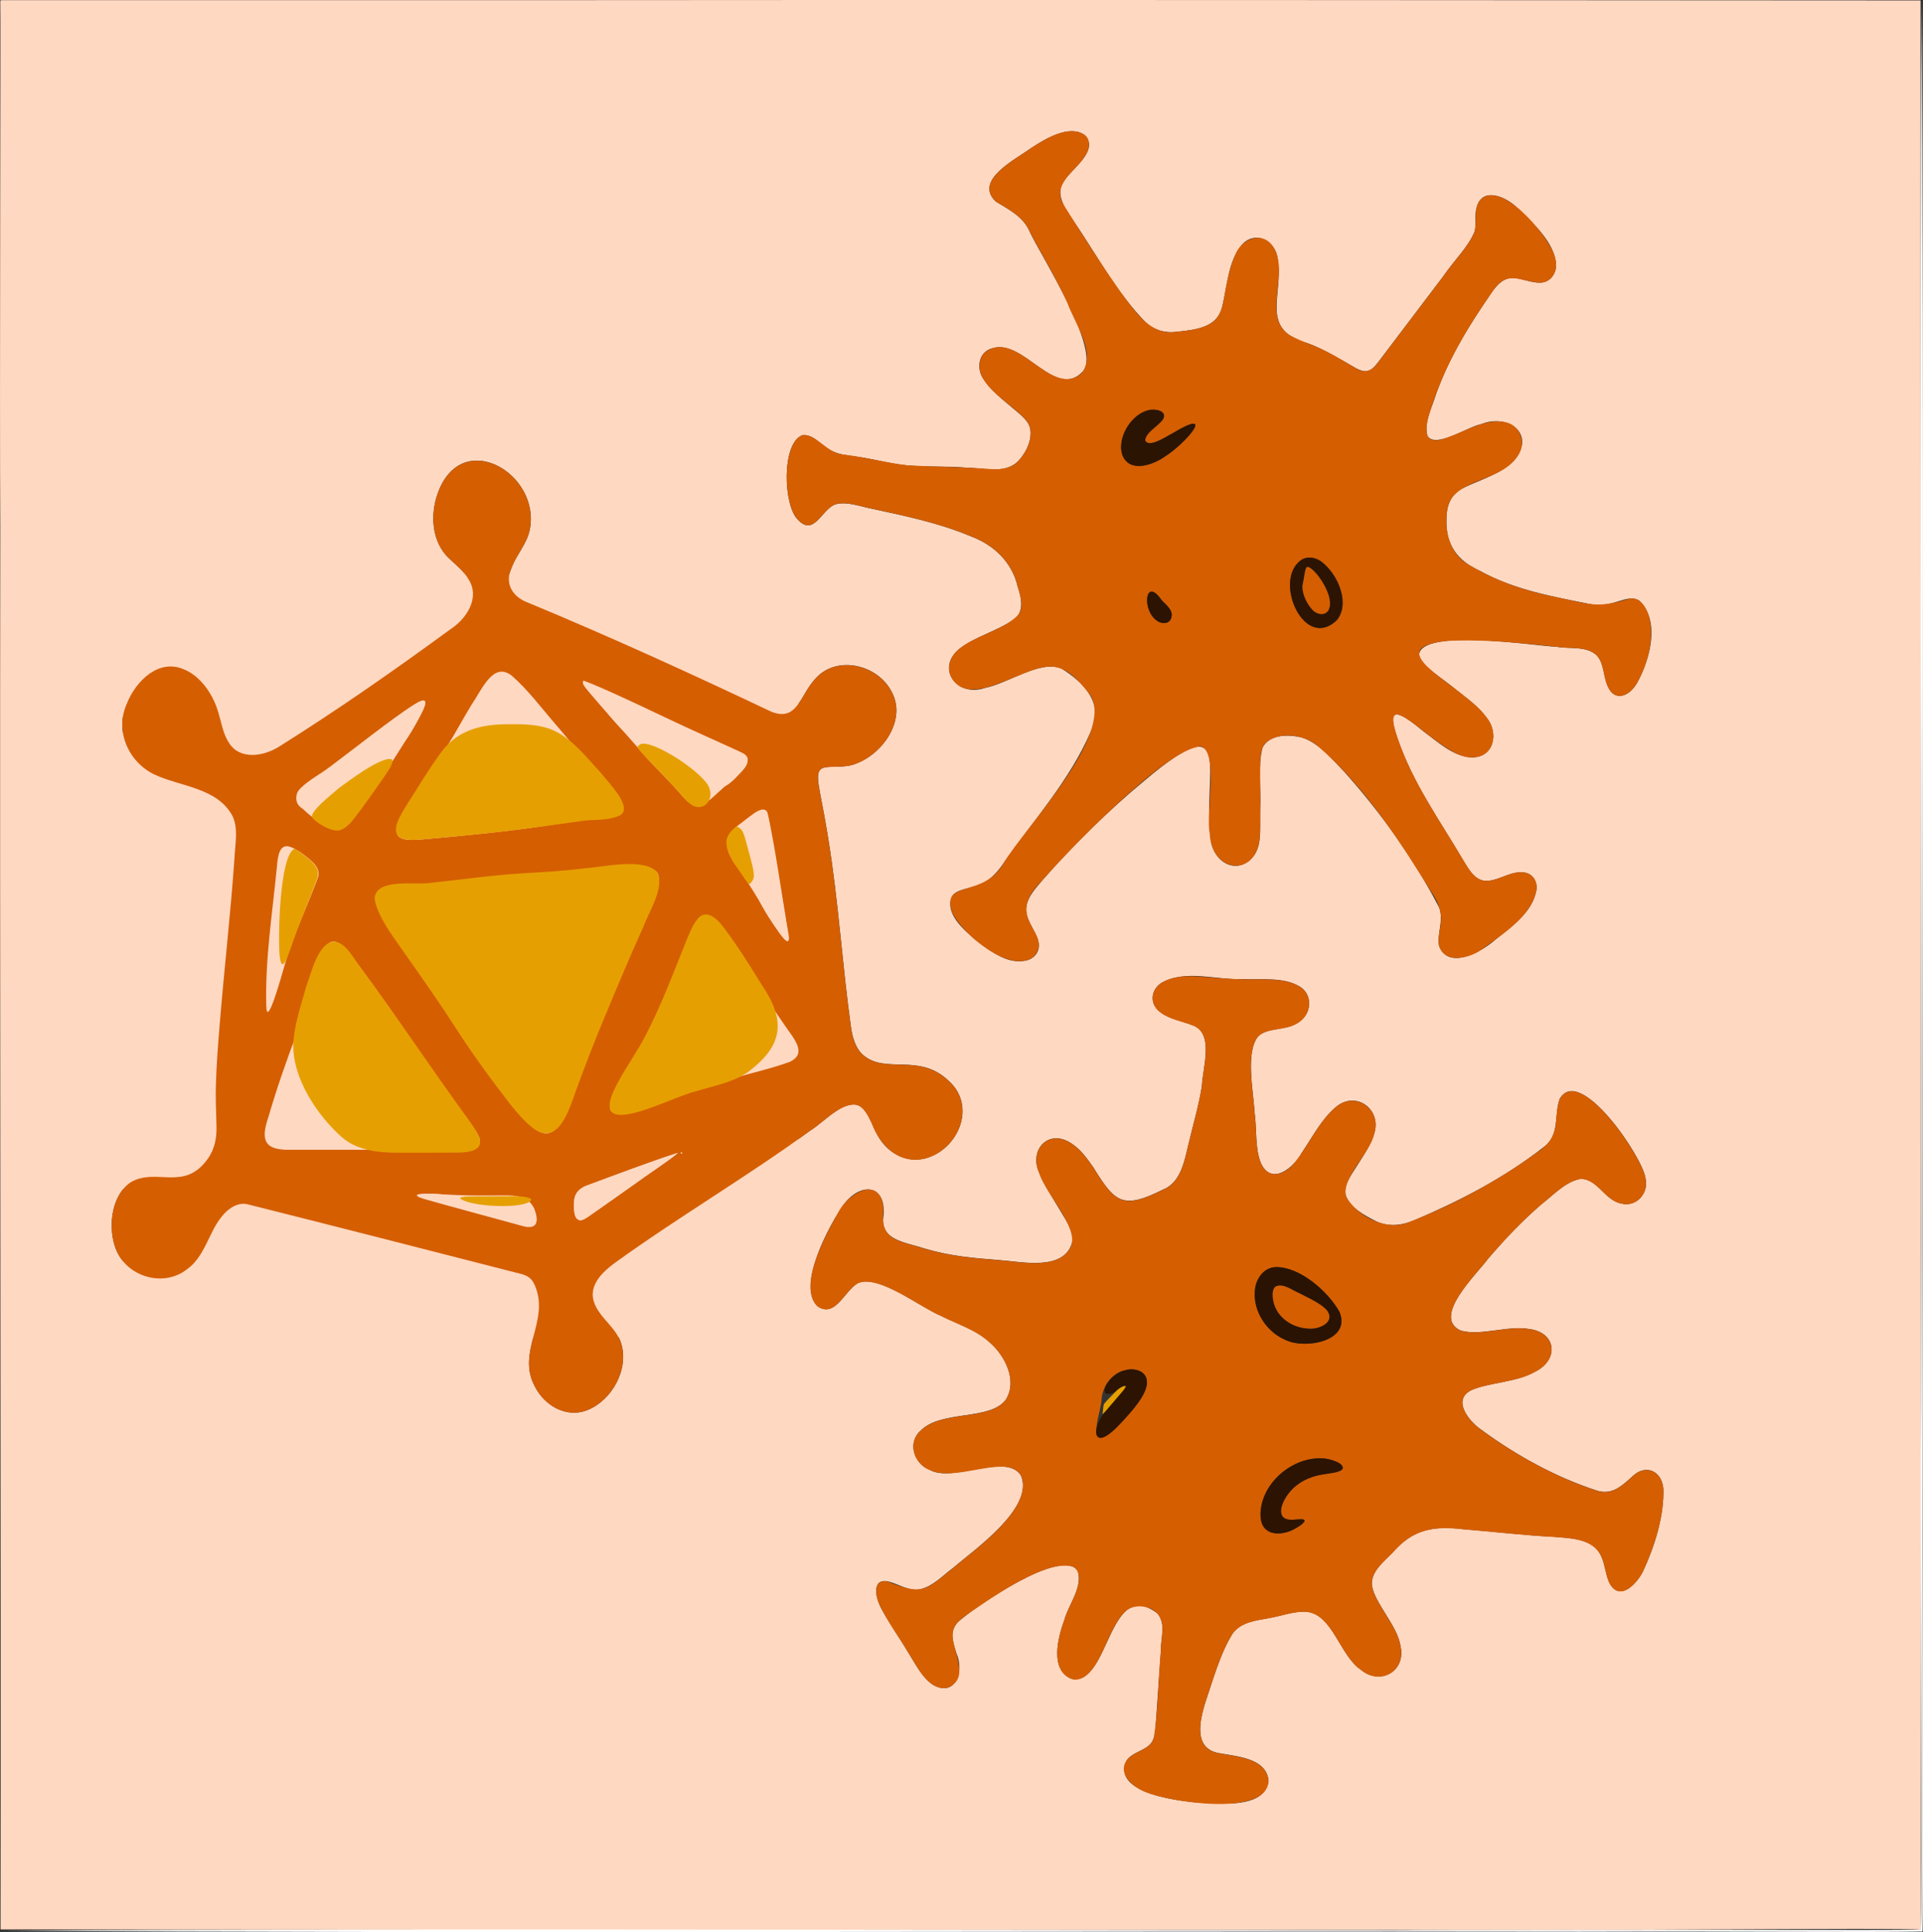 <?xml version="1.0" encoding="UTF-8"?>
<svg id="Layer_1" data-name="Layer 1" xmlns="http://www.w3.org/2000/svg" viewBox="0 0 46.368 46.593">
  <rect x="0" y="0" width="46.368" height="46.593" fill="#333333" stroke="none"/>
  <defs>
    <style>
      .cls-1 {
        fill: #2a1302;
      }

      .cls-2 {
        fill: #d55e00;
      }

      .cls-3 {
        fill: #e9e4a2;
      }

      .cls-4 {
        fill: #2c1403;
      }

      .cls-5 {
        fill: #fed8c1;
      }

      .cls-6 {
        fill: #e69f00;
      }

      .cls-7 {
        fill: #fefefe;
      }

      .cls-8 {
        fill: #2d1402;
      }

      .cls-9 {
        fill: #2c1302;
      }
    </style>
  </defs>
  <rect class="cls-5" x="2.968" y="13.832" width="16.284" height="18.417"/>
  <g>
    <path class="cls-5" d="M46.309.01c-.006,9.142.016,23.658.006,33.735.004,3.744-.003,10.823,0,12.722-.002.049.011.064-.026.068-.324-.061-9.405.045-12.62,0-9.707.017-25.019-.005-33.656-.006.014-8.718-.023-24.031-.006-33.819C-.013,9.574.02.223.007.031.01-.009.027.009.074.004c1.886-.003,8.939.002,12.661,0,10.005-.011,24.502.001,33.573.006h0ZM38.509,15.812c.185.209.143.533.281.784.162.313.495.2.681-.122.331-.603.556-1.502.059-1.987-.185-.119-.384-.015-.585.037-.186.056-.371.081-.568.051-.916-.184-1.856-.345-2.691-.808-.547-.244-.832-.635-.808-1.249-.006-.319.117-.63.419-.757.408-.199.985-.358,1.265-.722.443-.626-.242-1.061-.85-.809-.3.048-1.091.596-1.292.285-.096-.319.12-.715.213-1.028.293-.808.691-1.476,1.158-2.173.182-.254.367-.643.723-.611.183.011.422.125.628.113.252-.007.407-.247.375-.483-.056-.484-.512-.925-.922-1.311-.263-.271-.851-.537-.989-.025-.061.214.003.403-.052.594-.17.39-.434.613-.766,1.088-.543.716-1.213,1.602-1.547,2.042-.079.099-.168.22-.297.231-.083.007-.164-.031-.24-.068-.316-.181-.789-.472-1.178-.609-1.172-.327-.569-1.151-.717-2.025-.04-.439-.538-.709-.86-.351-.332.385-.356.985-.469,1.453-.101.545-.62.595-1.087.648-.283.037-.554-.028-.771-.23-.723-.741-1.206-1.677-1.791-2.524-.18-.26-.39-.599-.17-.889.174-.286.85-.718.499-1.095-.363-.27-.95.081-1.294.307-.403.289-1.387.781-.856,1.291.322.198.672.365.83.752.285.599,1.696,2.794,1.285,3.329-.664.741-1.426-.775-2.192-.544-.352.086-.404.511-.2.772.214.322.632.611.895.852.093.086.184.187.212.311.052.281-.103.595-.296.796-.326.313-.833.156-1.239.15-.504-.045-.947-.008-1.433-.055-.42-.039-.84-.165-1.254-.216-.181-.025-.366-.043-.53-.119-.261-.1-.444-.419-.731-.395-.522.172-.471,1.705-.118,2.039.404.437.587-.307.942-.379.263-.057.57.063.836.114.8.173,1.613.34,2.383.663.556.204,1.001.622,1.138,1.214.099.292.169.644-.13.819-.345.238-.92.407-1.262.674-.603.474-.073,1.192.61.951.547-.103,1.325-.683,1.841-.464.536.328,1.044.858.703,1.52-.502,1.168-1.376,2.133-2.103,3.173-.15.22-.33.423-.582.516-.249.103-.557.11-.66.284-.179.417.274.794.576,1.057.405.305.814.613,1.269.474.172-.065.279-.229.242-.421-.057-.298-.362-.568-.289-.896.046-.223.226-.419.377-.598.71-.816,1.619-1.71,2.474-2.414,2.236-1.885,1.361-.104,1.595,1.469.073.452.509.763.894.49.379-.28.275-.785.293-1.262.025-.538-.063-1.025.057-1.487.164-.313.577-.326.933-.248.434.133.746.533,1.058.854.865.969,1.669,2.093,2.268,3.252.115.304-.059.638-.002.927.223.579.996.157,1.327-.128.419-.347.935-.684,1.022-1.236.022-.235-.128-.426-.39-.414-.295,0-.578.233-.866.204-.246-.028-.386-.288-.509-.49-.562-.954-1.219-1.868-1.581-2.929-.313-.868.063-.647.625-.18.349.257.71.599,1.15.623.539.015.674-.578.367-.958-.196-.271-.474-.464-.764-.696-.346-.289-.79-.532-.867-.815.06-.66,2.794-.218,3.328-.196.319.055.71-.027.958.205l.008.008ZM12.34,13.679c.119-.312.36-.56.432-.896.284-1.345-1.627-2.496-2.213-.898-.203.559-.13,1.188.249,1.559.173.17.375.318.495.533.28.449-.061.953-.45,1.203-1.346.986-2.718,1.944-4.133,2.831-.373.23-.941.319-1.2-.102-.185-.281-.189-.641-.351-.99-.146-.327-.412-.647-.725-.774-.6-.271-1.165.255-1.391.837-.286.657.052,1.396.67,1.694.624.294,1.53.316,1.889,1.011.138.304.058.663.044.99-.094,1.365-.254,2.724-.363,4.09-.036.446-.072.898-.085,1.343-.012.34.003.679.013,1.02.011.29-.034.566-.208.812-.569.801-1.236.208-1.854.564-.46.306-.548,1.025-.398,1.515.21.735,1.144,1.062,1.75.586.374-.263.5-.751.724-1.111.234-.377.52-.568.959-.403,1.288.328,5.272,1.343,6.39,1.631.173.049.262.127.334.321.321.831-.461,1.56-.026,2.378.241.487.783.784,1.281.577.582-.234,1.004-.99.801-1.614-.123-.427-.679-.696-.681-1.183.013-.317.275-.558.521-.741,1.533-1.11,3.195-2.084,4.722-3.198.318-.189.836-.792,1.204-.587.204.15.279.435.398.655.221.453.69.722,1.162.605.796-.201,1.267-1.259.57-1.877-.721-.687-1.531-.133-2.08-.638-.166-.162-.236-.413-.27-.647-.209-1.493-.301-3.029-.547-4.541-.06-.375-.129-.749-.202-1.12-.024-.168-.094-.437.002-.546.025-.03.061-.049.099-.059.159-.044.524.018.782-.1.652-.249,1.21-1.069.844-1.729-.327-.649-1.32-.898-1.837-.313-.375.4-.426,1.044-1.065.791-1.926-.913-3.887-1.808-5.857-2.626-.374-.131-.58-.463-.403-.842l.005-.013ZM30.351,24.978c.246-.223.746-.111,1.023-.374.267-.216.264-.654-.058-.827-.386-.217-.89-.148-1.322-.165-.655.031-1.388-.246-1.99.09-.263.172-.293.52-.014.714.21.16.523.21.765.307.53.184.245,1.021.225,1.469-.075.474-.217.95-.329,1.426-.097.411-.191.907-.617,1.073-.958.476-1.145.316-1.666-.532-.16-.231-.321-.456-.55-.596-.537-.347-1.012.164-.763.712.11.287.339.631.512.923.136.241.334.486.283.77-.202.693-1.211.457-1.768.418-.611-.048-1.164-.093-1.77-.273-.491-.161-1.075-.201-1.013-.757.094-.801-.548-.869-.966-.295-.339.489-1.125,1.938-.626,2.434.441.31.668-.404.998-.562.499-.19,1.479.583,1.976.793.404.206.863.339,1.196.656.362.318.662.918.375,1.371-.376.512-1.559.245-2.051.745-.328.286-.168.797.212.945.551.327,1.826-.42,2.2.131.351.773-1.122,1.799-1.639,2.241-.241.18-.478.435-.774.507-.271.068-.545-.133-.79-.186-.432-.081-.275.472-.137.695.196.358.416.662.626,1.016.174.279.34.619.622.795.518.274.731-.333.546-.757-.097-.307-.18-.543.03-.768.372-.344,2.507-1.819,2.89-1.236.124.408-.222.803-.324,1.19-.164.442-.351,1.214.186,1.418.913.151.876-2.484,2.06-1.58.213.251.078.584.083.896-.042.59-.095,1.385-.129,1.847-.013.137-.028.28-.108.386-.15.185-.449.213-.589.414-.4.823,1.414,1.017,1.965,1.028.478.025,1.36.083,1.457-.524-.038-.569-.784-.598-1.22-.683-.584-.123-.441-.762-.317-1.182.19-.554.364-1.213.678-1.71.202-.263.545-.303.852-.358.331-.055.64-.182.936-.154.615.069.794,1.057,1.298,1.397.467.39,1.098.033.953-.578-.071-.48-.626-1.032-.687-1.453-.035-.332.285-.576.508-.804.478-.554.98-.64,1.697-.554.735.058,1.467.148,2.204.184.409.036.935.045,1.121.471.096.199.109.501.218.678.255.413.663-.053.795-.333.269-.58.506-1.319.483-1.985-.046-.433-.427-.581-.728-.305-.271.245-.506.475-.875.359-.998-.326-1.945-.849-2.785-1.466-.3-.202-.714-.719-.244-.956.421-.186,1.095-.19,1.53-.441.597-.288.526-.954-.134-1.034-.508-.092-1.174.175-1.649.038-.713-.325.392-1.366.657-1.731.435-.505.811-.9,1.286-1.313.287-.221.575-.542.933-.613.417-.019.593.514.986.59.364.105.679-.245.594-.601-.057-.501-1.583-2.759-2.069-1.921-.146.386.017.878-.395,1.17-.942.738-2.012,1.289-3.1,1.754-.297.129-.628.172-.925.033-.301-.153-.633-.329-.742-.634-.048-.259.115-.451.285-.725.164-.259.339-.519.406-.769.18-.582-.455-1.046-.939-.62-.334.286-.554.713-.803,1.081-.194.367-.736.822-.991.263-.148-.34-.097-.85-.157-1.245-.023-.487-.228-1.445.096-1.823l.008-.008Z"/>
    <path class="cls-7" d="M46.339.007c.057,8.871.009,23.951.024,33.849-.009,3.169.015,12.52-.007,12.724-1.565.025-3.969-.008-8.271.005-11.57-.019-27.275.044-38.075-.025,10.82-.07,26.495.006,38.077-.021,4.287-.008,6.661.011,8.223-.004.047-.272-.018-9.505.007-12.705.031-9.854-.049-25.006.022-33.822h0Z"/>
    <g>
      <path class="cls-2" d="M12.334,13.693c-.178.382.031.71.403.842,1.97.818,3.931,1.712,5.857,2.626.633.255.693-.394,1.065-.791.515-.583,1.512-.337,1.837.313.366.661-.191,1.479-.844,1.729-.259.117-.625.056-.782.1-.038.01-.074.029-.099.059-.096.11-.029.379-.002.546.074.371.142.746.202,1.12.246,1.512.338,3.048.547,4.541.034.234.104.485.27.647.555.507,1.354-.051,2.08.638.692.614.232,1.675-.57,1.877-.605.147-1.078-.3-1.282-.858-.09-.179-.182-.409-.394-.445-.403-.009-.755.425-1.088.63-1.527,1.114-3.189,2.088-4.722,3.198-.246.183-.508.424-.521.74.002.486.558.755.681,1.183.203.624-.219,1.38-.801,1.614-.498.205-1.04-.089-1.281-.577-.435-.817.346-1.547.026-2.378-.072-.194-.162-.272-.334-.321-1.253-.322-5.228-1.34-6.636-1.69-.308-.05-.561.216-.713.461-.224.359-.351.848-.724,1.111-.602.474-1.543.151-1.75-.586-.15-.49-.062-1.209.398-1.515.623-.357,1.282.239,1.854-.564.174-.246.219-.521.208-.812-.009-.34-.025-.68-.012-1.02.014-.446.049-.897.085-1.343.109-1.366.269-2.724.363-4.09.014-.327.094-.686-.044-.99-.36-.695-1.264-.717-1.889-1.011-.617-.297-.957-1.038-.67-1.694.228-.58.789-1.109,1.391-.837.313.126.58.446.725.774.162.35.166.71.351.99.26.422.826.332,1.2.102,1.415-.887,2.787-1.845,4.133-2.831.389-.249.731-.757.45-1.203-.12-.214-.322-.362-.495-.532-.379-.371-.452-1.001-.249-1.559.581-1.59,2.495-.46,2.213.898-.072.337-.313.584-.432.896l-.005.013ZM11.044,17.554c-.298.526-.646,1.022-.943,1.558-.129.24-.291.5-.433.721-.288.438.142.442.482.412.228-.02.46-.043.688-.062.984-.094,1.9-.192,2.864-.358.258-.032.521-.077.796-.102.159-.018.409-.036.506-.139.095-.129-.045-.25-.124-.365-.496-.594-.974-1.151-1.48-1.747-.337-.389-.669-.838-1.061-1.179-.447-.346-.713.327-.977.715-.106.175-.21.355-.31.532l-.008.013ZM15.328,17.97c.305.383.693.737,1.014,1.101.143.152.292.379.521.346.21-.045.368-.24.532-.376.239-.227.536-.487.612-.646.016-.034.026-.067.022-.098-.022-.112-.15-.147-.246-.197-.715-.324-2.771-1.258-3.486-1.582-.221-.099-.366-.142-.096.171.345.41.771.874,1.117,1.27l.01.011ZM9.523,18.265c.125-.195.249-.39.37-.588.188-.311.404-.674.352-.746-.081-.067-.29.106-.445.198-.617.411-1.319.971-1.849,1.366-.225.172-.497.31-.701.51-.259.251.029.495.228.657.199.154.444.388.692.345.256-.05.418-.365.608-.618.252-.367.501-.745.737-1.11l.009-.014ZM17.798,19.903c-.505.395-.198.755.079,1.151.182.257.361.556.543.857.065.098.687,1.19.594.618-.144-.788-.33-2.181-.51-2.935-.092-.23-.55.205-.692.298l-.013.011ZM7.019,20.43c-.285-.117-.32.229-.339.437-.108,1.136-.295,2.282-.258,3.426.026.504.401-.89.429-.974.207-.747.569-1.481.824-2.179.032-.143-.043-.265-.147-.361-.119-.113-.336-.28-.497-.345l-.011-.004ZM15.841,21.036c-.078-.105-.333-.129-.486-.134-.372-.011-.676.02-1.01.051-.47.053-.714.107-1.225.129-.291.008-.6.02-.882.053-.473.047-1.057.101-1.551.18-.352.049-.751.047-1.108.078-.204.013-.504.042-.494.284.008.271.238.549.388.792.611.878,1.241,1.766,1.814,2.678.368.564.8,1.111,1.204,1.648.175.22.426.554.707.537.276-.048.373-.377.478-.609.236-.627.477-1.325.736-1.938.37-.91.754-1.826,1.16-2.722.095-.219.195-.448.269-.671.045-.149.069-.256.006-.348l-.005-.007ZM18.889,24.677c-.555-.786-.98-1.577-1.563-2.339-.448-.64-.606.02-.784.426-.368.965-.771,1.932-1.298,2.832-.152.277-.328.578-.458.856-.159.335-.071.454.275.357.472-.1,1.114-.369,1.617-.54.344-.125.713-.179,1.043-.276.408-.121.904-.231,1.321-.386.454-.215.067-.591-.143-.916l-.009-.013ZM8.622,27.728c.731,0,1.477,0,2.212,0,.302-.015.563.04.719-.122.08-.134-.082-.33-.172-.462-.933-1.259-1.791-2.599-2.729-3.861-.307-.396-.671-.977-.929-.176-.257.566-.369,1.203-.556,1.783-.258.678-.497,1.367-.7,2.063-.2.583-.056.791.557.774.53,0,1.062,0,1.582,0h.016ZM16.422,27.783c-.011.07.052.034.005-.001h-.005ZM16.343,27.802c-.576.18-1.655.588-2.215.795-.167.067-.277.186-.286.374-.004.136-.026.458.162.456.052-.007.108-.04.158-.072.249-.17.701-.494,1.131-.796.279-.207.919-.627,1.05-.757h0ZM11.033,28.82c-.112-.001-1.424-.103-.81.093.509.144,1.785.49,2.358.647.366.116.43-.107.292-.432-.168-.338-.541-.3-.898-.3-.313.002-.622.004-.926-.008h-.016Z"/>
      <path class="cls-6" d="M15.846,21.042c.186.365-.199.938-.328,1.297-.321.71-.626,1.436-.925,2.156-.246.581-.471,1.173-.692,1.769-.176.492-.441,1.433-1.083.913-.175-.138-.373-.367-.512-.544-.456-.589-.901-1.194-1.304-1.822-.396-.615-.819-1.22-1.241-1.816-.197-.287-.422-.581-.578-.89-.071-.144-.164-.365-.147-.481.096-.453.992-.272,1.347-.334.732-.076,1.469-.184,2.204-.229.501-.031,1.007-.056,1.494-.12.438-.026,1.482-.275,1.763.102h0Z"/>
      <path class="cls-6" d="M7.07,25.196c.019-.47.186-.947.314-1.406.127-.347.285-1.041.657-1.083.302.004.496.434.676.658.875,1.18,1.688,2.414,2.554,3.599.091.13.246.336.289.479.118.39-.469.352-.742.353-.299.004-.596.002-.894.002-.594.003-1.214.023-1.678-.371-.599-.531-1.176-1.404-1.175-2.215v-.015Z"/>
      <path class="cls-6" d="M13.374,17.627c.448.212.77.643,1.108,1.002.177.234.845.889.429,1.052-.313.123-.607.069-.937.125-.204.027-.614.085-.818.113-.935.131-1.71.214-2.649.293-.228.014-.586.079-.804.013-.356-.132-.009-.622.115-.832.255-.397.485-.788.756-1.164.411-.618,1.001-.77,1.728-.764.356-.003.728.006,1.058.154l.014.006Z"/>
      <path class="cls-6" d="M18.023,25.861c-.36.246-.801.318-1.231.453-.661.149-2.79,1.356-1.864-.262.184-.343.451-.72.629-1.065.381-.727.668-1.497.973-2.255.078-.185.168-.434.3-.58.228-.267.517.061.666.276.32.43.594.874.872,1.321.587.867.52,1.464-.332,2.103l-.013.009Z"/>
      <path class="cls-5" d="M15.399,17.91c-.415-.241-.715-.684-1.033-1.046-.071-.097-.39-.423-.291-.45.864.326,2.915,1.363,3.731,1.722.441.172.12.421-.09.646-.478.474-.732.136-1.169-.212-.345-.27-.773-.441-1.134-.652l-.013-.008Z"/>
      <path class="cls-5" d="M7.483,19.547c-.168.002-.355-.121-.335-.304.042-.285.573-.524.816-.733.57-.439,1.44-1.152,2.021-1.52.105-.065.336-.206.252.037-.17.387-.41.83-.714,1.14-.27.27-.637.431-.954.666-.21.15-.411.32-.606.488-.134.115-.296.225-.466.226h-.012Z"/>
      <path class="cls-5" d="M17.935,19.93c.058-.187.283-.38.444-.408.103-.009.127.097.149.189.125.75.398,2.236.486,2.923-.004.165-.148-.043-.205-.114-.19-.262-.387-.554-.525-.852-.134-.295-.176-.552-.25-.886-.054-.273-.187-.563-.104-.839l.004-.014Z"/>
      <path class="cls-6" d="M7.199,20.524q.091.069.174.132c.195.153.33.28.286.496-.201.559-.449,1.115-.653,1.725-.07.197-.22.639-.264.157-.039-.416-.006-2.393.359-2.567l.097.057Z"/>
      <path class="cls-6" d="M9.451,18.317c.044.108-.094.262-.154.367-.248.359-.514.741-.764,1.062-.093.112-.183.216-.32.27-.218.082-.676-.237-.694-.323.008-.158.387-.461.645-.681.236-.175,1.043-.786,1.283-.699l.004.004Z"/>
      <path class="cls-5" d="M16.344,27.803c-.138.134-.768.548-1.05.757-.43.302-.883.626-1.131.796-.05.032-.107.065-.158.072-.189.002-.166-.321-.162-.456.01-.188.119-.307.286-.374.559-.207,1.64-.617,2.215-.795h0Z"/>
      <path class="cls-6" d="M15.439,17.947c.298-.129,1.6.736,1.67,1.077.072.19-.039.431-.25.439-.146.008-.267-.103-.397-.257-.106-.124-.258-.28-.381-.417-.17-.19-.641-.635-.713-.782l.071-.06Z"/>
      <path class="cls-5" d="M11.033,28.872c.298.07.614.172.935.185.305.027.658-.083.875.147.095.104.116.253.062.326-.057.079-.193.052-.292.029-.629-.179-1.86-.486-2.518-.698-.14-.069.109-.073.176-.075.236-.008.512.024.747.082l.015.004Z"/>
      <path class="cls-6" d="M17.847,19.977c.061.057.09.131.133.286.039.141.084.312.121.451.038.15.073.274.079.413-.002.062-.066.191-.126.191-.024,0-.222-.326-.332-.467-.1-.151-.204-.359-.208-.547-.001-.151.148-.312.253-.376l.08.049Z"/>
      <path class="cls-6" d="M11.094,28.891c.057-.048.193-.033.277-.039.348,0,.709-.005,1.061-.005.103.002.226.009.317.039.042.014.063.032.061.052-.157.241-1.537.157-1.718-.044v-.003Z"/>
      <path class="cls-3" d="M16.426,27.782c.047.035-.015.071-.005.001h.005Z"/>
    </g>
    <g>
      <g>
        <path class="cls-2" d="M30.343,24.986c-.325.381-.119,1.341-.096,1.823.06.394.009.905.157,1.245.167.398.564.287.792.008.352-.423.582-.994,1.002-1.352.472-.423,1.126.039.939.62-.082.471-.809,1.076-.679,1.533.266.461.939.811,1.456.632,1.109-.423,2.165-.994,3.135-1.695.62-.402.386-.75.559-1.299.493-.841,2.01,1.429,2.069,1.921.082.357-.227.704-.594.601-.393-.076-.569-.609-.986-.59-.358.07-.647.393-.933.613-.476.413-.851.808-1.286,1.313-.256.354-1.374,1.41-.657,1.731.475.137,1.141-.13,1.649-.038.649.078.739.742.134,1.034-.435.251-1.109.254-1.53.441-.471.237-.055.754.244.956.84.617,1.787,1.14,2.785,1.467.367.115.605-.113.875-.359.297-.277.687-.127.728.305.024.667-.215,1.404-.483,1.985-.129.281-.541.746-.795.333-.109-.177-.122-.479-.218-.678-.186-.426-.712-.435-1.121-.471-.736-.036-1.469-.126-2.204-.184-.723-.086-1.216,0-1.697.554-.223.229-.544.472-.508.804.061.42.616.973.687,1.453.143.606-.483.972-.953.578-.503-.338-.683-1.329-1.298-1.397-.295-.028-.605.098-.936.154-.306.055-.65.096-.852.358-.314.497-.488,1.156-.678,1.71-.124.419-.267,1.061.317,1.182.436.087,1.182.113,1.22.683-.061.88-2.433.478-2.943.265-.294-.101-.712-.448-.479-.769.167-.241.571-.236.654-.546.103-.592.105-1.385.172-2.101-.006-.31.13-.647-.083-.896-.172-.19-.543-.253-.775-.056-.323.322-.47.897-.721,1.288-.15.24-.343.404-.565.348-.537-.205-.348-.978-.186-1.418.077-.347.587-1,.234-1.285-.626-.232-2.006.756-2.544,1.121-.153.108-.324.231-.371.415-.094.41.485,1.144-.148,1.379-.469.065-.714-.521-.934-.853-.235-.406-.514-.757-.704-1.184-.106-.226-.124-.604.216-.527.823.335.899.223,1.564-.321.529-.451,1.789-1.326,1.688-2.102-.038-.246-.256-.349-.496-.35-.544-.004-1.28.304-1.754.079-.376-.148-.543-.658-.212-.945.492-.5,1.671-.231,2.051-.744.286-.454-.012-1.053-.375-1.371-.333-.317-.792-.45-1.196-.656-.512-.216-1.466-.98-1.976-.793-.335.157-.557.873-.998.562-.48-.5.218-1.739.499-2.249.248-.5,1.046-.933,1.096-.082-.092.753.347.738,1.01.948.606.18,1.159.224,1.77.273.539.036,1.447.256,1.739-.323.207-.465-.627-1.296-.765-1.787-.247-.544.222-1.063.763-.712.229.14.39.365.55.596.529.858.708,1.003,1.666.532.426-.165.519-.663.616-1.073.112-.476.254-.952.329-1.426.019-.455.305-1.28-.225-1.469-.242-.097-.555-.147-.765-.307-.278-.193-.249-.543.014-.714.255-.17.603-.175.904-.157.416.029.823.072,1.243.068.382.006.83-.031,1.166.163.376.205.302.728-.052.904-.284.176-.697.096-.913.297l-.008.008ZM32.292,31.626c-.275-.482-.938-1.073-1.526-1.069-.306.011-.492.294-.508.581-.041.493.292.994.751,1.18.465.224,1.579.026,1.29-.679l-.006-.013ZM26.562,33.74c.004.252-.393,1.25.19.828.352-.318.875-.856.902-1.215.022-.286-.301-.384-.537-.308-.31.071-.525.38-.553.68l-.003.015ZM32.367,35.43c.068-.148-.305-.245-.432-.258-.703-.066-1.439.508-1.533,1.218-.084.577.37.723.824.473.072-.042.267-.148.219-.213-.065-.026-.131-.004-.215-.004-.563.072-.33-.518-.014-.789.197-.174.449-.27.708-.306.139-.027.355-.037.439-.117l.004-.005Z"/>
        <path class="cls-1" d="M32.298,31.638c.289.705-.824.902-1.29.679-.459-.185-.792-.687-.751-1.18.016-.286.202-.57.508-.581.588-.003,1.251.588,1.526,1.069l.006.013ZM31.999,31.606c-.131-.163-.444-.303-.665-.417-.178-.073-.392-.255-.578-.164-.108.077-.087.365.027.569.151.266.45.428.752.442.246.032.663-.134.47-.422l-.007-.009Z"/>
        <path class="cls-9" d="M32.363,35.435c-.086.081-.3.09-.439.117-.259.036-.511.132-.708.306-.214.185-.44.576-.27.737.116.092.311.04.44.044.196.007-.08.185-.16.225-.304.177-.781.191-.825-.246-.073-.803.765-1.52,1.535-1.445.128.012.499.11.432.258l-.004.005Z"/>
        <path class="cls-9" d="M26.646,33.583c-.075-.174.267-.505.475-.534.219-.066.512,0,.533.256.03.298-.341.71-.664,1.054-.098.103-.217.217-.335.28-.173.095-.255-.005-.214-.193.043-.205.21-.414.339-.587.088-.123.229-.304.173-.314-.05.008-.238.119-.305.044l-.003-.005Z"/>
        <path class="cls-6" d="M26.586,34.088c.016-.065.007-.169.035-.232.035-.053.217-.231.308-.327.111-.096.233-.138.211-.082-.038.079-.104.137-.162.21-.092.108-.217.254-.301.353-.061.071-.09.1-.091.082v-.004Z"/>
        <path class="cls-2" d="M32.006,31.615c.192.288-.224.454-.47.422-.302-.015-.601-.176-.752-.442-.114-.204-.136-.492-.027-.569.185-.092.4.091.578.164.221.114.535.254.665.417l.007.009Z"/>
      </g>
      <g>
        <path class="cls-2" d="M38.502,15.803c-.247-.231-.639-.15-.957-.205-.867-.091-1.763-.189-2.643-.142-1.281.127-.484.65.182,1.153.289.231.567.424.764.696.303.376.176.976-.367.958-.762.067-2.515-2.275-1.654-.121.373.933.956,1.748,1.459,2.607.123.202.263.461.509.49.288.03.571-.203.866-.204.261-.013.414.18.39.414-.119.655-.813,1.068-1.324,1.448-.293.217-.898.351-1.025-.083-.053-.225.061-.461.041-.71-.01-.168-.062-.314-.148-.464-.815-1.31-1.672-2.672-2.85-3.674-.345-.271-.937-.323-1.239-.039-.1.117-.109.284-.117.436-.012.492.014,1.308-.013,1.821-.083,1.007-1.18.866-1.208-.103-.099-.423.224-1.943-.208-2.08-.818.02-3.233,2.545-3.829,3.23-.981.967.299,1.242-.205,1.841-.562.431-1.717-.538-1.965-1.064-.29-.808.764-.335,1.237-1.193.518-.863,2.672-3.084,2.097-4.043-.773-1.039-1.114-.713-2.146-.316-.328.133-.808.281-1.076.045-.279-.235-.24-.636.074-.866.395-.321,1.054-.438,1.399-.802.151-.186.057-.466-.007-.691-.136-.592-.583-1.01-1.138-1.214-.77-.323-1.583-.49-2.383-.663-.266-.051-.573-.171-.836-.114-.359.074-.538.816-.942.379-.364-.363-.391-1.821.1-2.035.328-.054.611.451.999.467.511.061,1.019.198,1.534.259.68.038,1.376.039,2.069.095.222.007.447-.028.603-.19.249-.26.461-.746.154-1.038-.344-.389-1.401-.914-.988-1.555.774-.702,1.621,1.11,2.367.47.377-.489-.169-1.205-.341-1.7-.266-.581-.598-1.131-.896-1.692-.153-.381-.513-.558-.83-.752-.536-.506.458-1.002.856-1.291.342-.229.931-.577,1.294-.307.135.099.116.319.019.475-.23.396-.837.689-.532,1.206.443.712.899,1.426,1.381,2.113.324.422.683,1.027,1.294.95.324-.034.673-.058.924-.242.262-.207.257-.612.335-.94.048-.222.102-.451.193-.654.138-.401.665-.631.929-.208.398.616-.282,1.672.376,2.11.291.172.641.261.941.426.253.125.504.294.683.388.213.144.408.037.537-.162.334-.44,1.004-1.326,1.547-2.042.332-.476.594-.696.766-1.088.072-.266-.066-.662.228-.844.561-.291,1.634,1.055,1.716,1.471.081.264-.048.588-.355.598-.522-.029-.799-.334-1.168.229-.605.866-1.132,1.75-1.46,2.776-.135.392-.3.992.381.729.441-.152.935-.471,1.401-.371.396.079.523.564.264.859-.398.581-1.553.519-1.661,1.236-.096.531.066,1.138.582,1.379.63.374,1.33.607,2.039.745.771.157.976.288,1.766.037.245-.044.403.189.464.401.15.474.006,1.145-.282,1.638-.188.321-.517.436-.681.122-.138-.252-.097-.575-.281-.784l-.008-.008ZM28.049,10.096c.073-.147-.091-.23-.297-.215-.438.055-.822.643-.695,1.073.154.456.722.272,1.02.062.516-.32,1.266-1.209.214-.577-.172.087-.545.348-.668.207-.021-.045.001-.098.027-.139.082-.138.329-.285.394-.403l.004-.008ZM31.309,13.56c-.568.535.158,2.128.924,1.396.32-.386.049-1.078-.35-1.395-.168-.136-.408-.164-.564-.011l-.01.009ZM28.001,14.462c-.386-.561-.477.244-.109.502.112.091.312.091.35-.072.056-.18-.13-.303-.233-.42l-.009-.011Z"/>
        <path class="cls-4" d="M28.045,10.104c-.065.118-.312.265-.394.403-.026.041-.048.094-.027.139.124.141.495-.119.668-.207,1.051-.632.302.257-.214.577-.298.21-.866.395-1.02-.062-.127-.43.257-1.018.695-1.073.207-.016.37.067.297.215l-.004.008Z"/>
        <path class="cls-8" d="M31.318,13.551c.157-.153.397-.126.564.011.399.317.67,1.008.35,1.395-.766.732-1.492-.861-.924-1.396l.01-.009ZM31.416,14.064c-.049.187.069.456.201.61.118.159.375.204.437-.015.084-.261-.203-.748-.416-.927-.041-.036-.125-.092-.147-.032-.04.108-.045.236-.073.352l-.002.012Z"/>
        <path class="cls-9" d="M28.01,14.473c.103.116.289.24.233.42-.039.163-.238.163-.35.072-.369-.258-.278-1.063.109-.502l.009.011Z"/>
        <path class="cls-2" d="M31.419,14.052c.028-.116.033-.244.073-.352.022-.06.106-.004.147.032.213.179.5.666.416.927-.062.219-.318.175-.437.015-.132-.154-.25-.424-.201-.61l.002-.012Z"/>
      </g>
    </g>
  </g>
</svg>